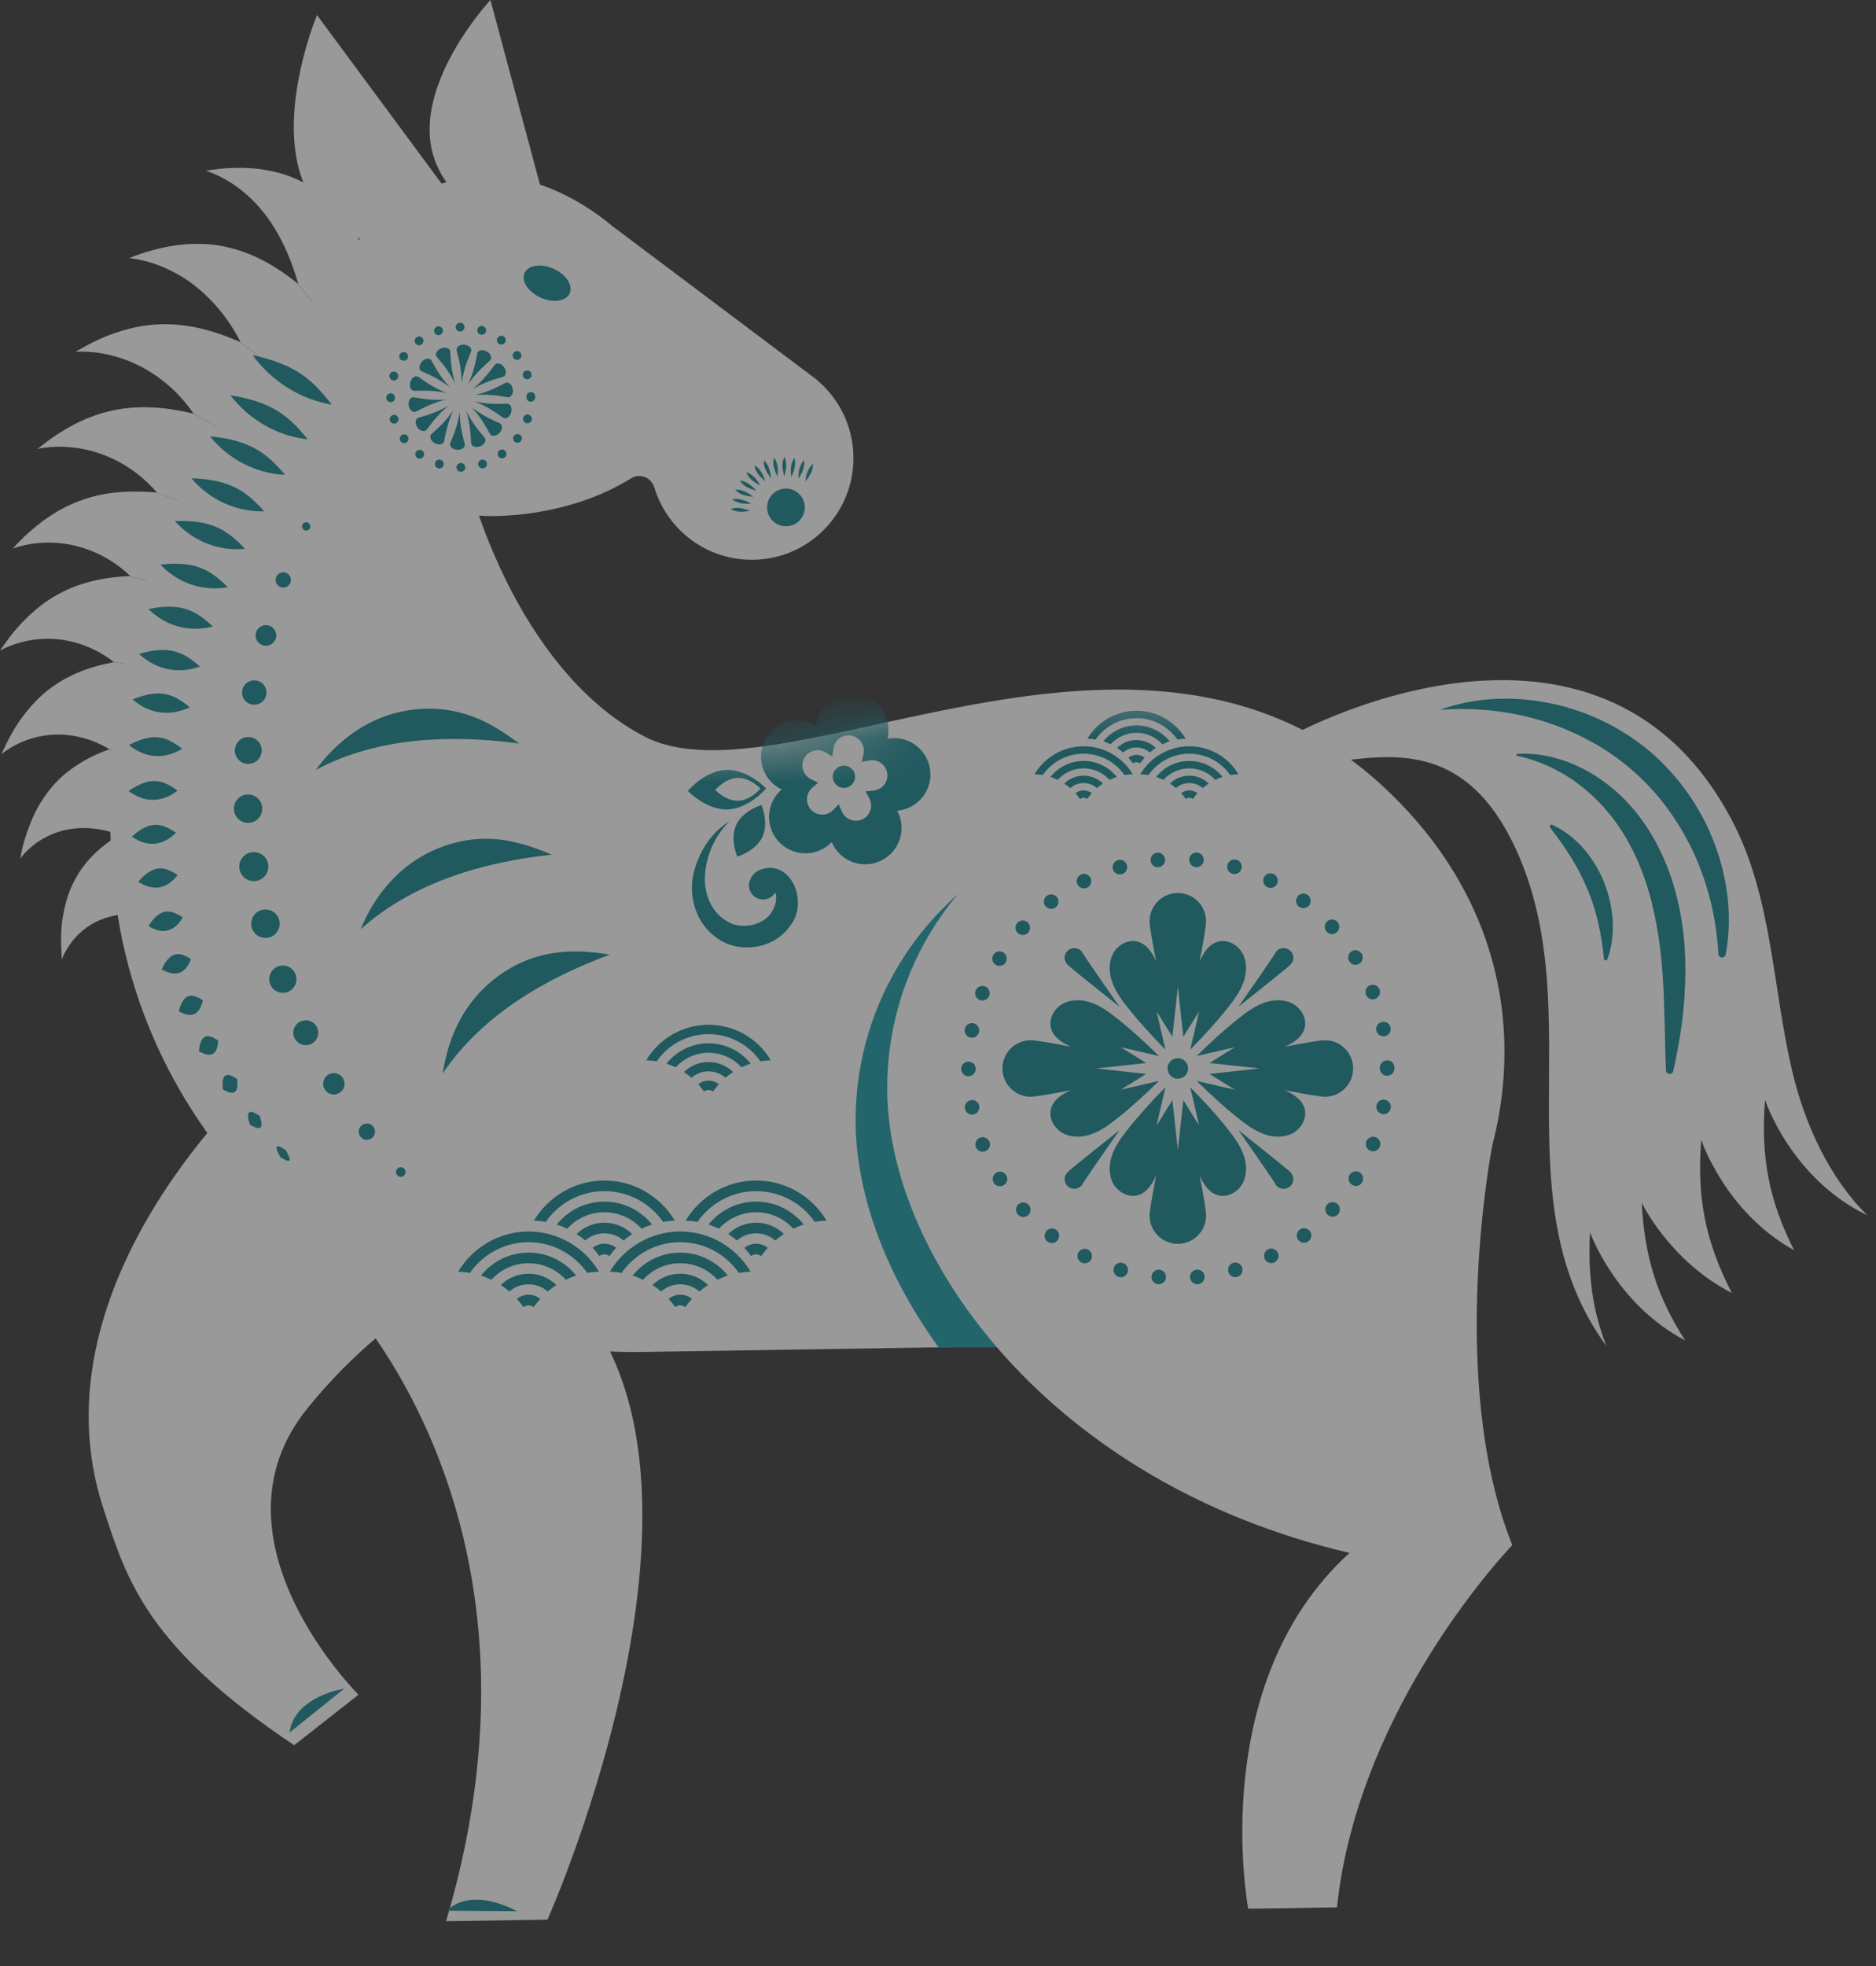 <svg width="42" height="44" viewBox="0 0 42 44" fill="none" xmlns="http://www.w3.org/2000/svg">
<rect x="0" y="0" width="42" height="44" fill="#333333" stroke="none"/>
<g opacity="0.5">
<path d="M12.523 5.747C12.523 5.747 10.111 5.013 9.686 3.427C9.261 1.843 10.98 0 10.98 0L12.523 5.748V5.747Z" fill="white"/>
<path d="M19.107 10.216C19.126 11.475 18.123 12.509 16.87 12.528C15.828 12.544 14.941 11.866 14.653 10.919C14.617 10.801 14.532 10.704 14.413 10.668H14.409C14.311 10.638 14.207 10.654 14.12 10.71C13.256 11.252 12.124 11.533 11.069 11.55C8.967 11.583 7.235 9.905 7.202 7.805C7.169 5.703 8.847 3.973 10.95 3.94C11.881 3.925 12.884 4.373 13.71 5.06L13.746 5.087L18.133 8.383L18.25 8.472C18.261 8.48 18.272 8.488 18.283 8.5C18.778 8.911 19.096 9.526 19.107 10.217V10.216Z" fill="white"/>
<path d="M18.294 8.502V8.505C18.279 8.492 18.265 8.481 18.251 8.471L18.294 8.502Z" fill="white"/>
<path d="M11.117 5.773C11.117 5.773 8.17 6.073 7.062 4.57C5.952 3.067 7.097 0.337 7.097 0.337L11.117 5.773Z" fill="white"/>
<path d="M12.754 6.566C12.673 6.745 12.382 6.786 12.104 6.661C11.823 6.534 11.663 6.289 11.744 6.11C11.825 5.931 12.116 5.889 12.396 6.016C12.674 6.142 12.835 6.388 12.754 6.566Z" fill="#0D808A"/>
<path d="M18.018 11.356C18.018 11.59 17.831 11.778 17.596 11.778C17.362 11.778 17.174 11.59 17.174 11.356C17.174 11.123 17.364 10.934 17.596 10.934C17.829 10.934 18.018 11.124 18.018 11.356Z" fill="#0D808A"/>
<path d="M32.549 27.767C32.168 28.462 31.693 29.103 31.157 29.663C31.046 29.78 30.93 29.89 30.817 30L14.389 30.257C8.293 30.352 3.088 25.765 2.535 19.694C2.532 19.651 2.527 19.609 2.524 19.567C1.985 13.054 5.209 7.223 10.281 4.041C9.608 4.463 10.01 8.127 10.109 8.942C10.428 11.596 11.919 15.189 14.433 16.485C17.545 18.091 25.523 12.584 30.945 17.582C34.293 20.667 34.24 24.737 32.549 27.767Z" fill="white"/>
<path d="M32.683 26.456C32.683 26.456 32.559 27.037 32.447 27.948C32.055 28.637 31.57 29.271 31.025 29.823C30.913 29.937 30.795 30.046 30.681 30.154H21.014C19.787 28.464 19.155 26.653 19.155 25.082C19.155 21.351 22.178 18.329 25.905 18.329C29.632 18.329 33.429 22.133 31.299 25.196C31.098 25.483 30.942 25.795 30.817 26.127C31.902 26.258 32.682 26.456 32.682 26.456H32.683Z" fill="#129AA6"/>
<path d="M33.858 34.58C33.858 34.58 30.413 38.132 29.932 42.687L27.946 42.717C27.946 42.717 26.988 37.69 30.212 34.755C30.203 34.752 30.19 34.749 30.18 34.746C23.527 33.183 19.922 28.182 19.864 24.462C19.805 20.733 22.78 17.663 26.506 17.605C30.236 17.546 34.089 21.29 32.007 24.386C31.811 24.676 31.66 24.992 31.541 25.325C32.627 25.438 33.411 25.624 33.411 25.624C33.411 25.624 32.38 30.889 33.857 34.58H33.858Z" fill="white"/>
<path d="M7.369 28.679C7.369 28.679 12.741 33.727 9.987 42.997L12.257 42.962C12.257 42.962 17.002 32.344 12.308 28.518C9.006 25.828 8.783 28.657 8.783 28.657L7.369 28.679Z" fill="white"/>
<path d="M2.655 18.695C2.209 18.972 1.877 19.292 1.657 19.729C1.539 19.949 1.465 20.195 1.414 20.483C1.355 20.773 1.361 21.095 1.384 21.474C1.384 21.474 1.502 21.129 1.818 20.854C2.129 20.573 2.65 20.378 3.292 20.484L4.098 20.064L3.945 19.683C3.898 19.555 3.861 19.419 3.817 19.289C3.771 19.159 3.747 19.017 3.71 18.882C3.672 18.748 3.652 18.604 3.626 18.464L2.656 18.695H2.655Z" fill="white"/>
<path d="M2.429 16.774C2.171 16.87 1.941 16.982 1.734 17.117C1.527 17.252 1.332 17.41 1.173 17.6C1.013 17.79 0.862 18.013 0.742 18.278C0.628 18.543 0.513 18.851 0.454 19.215C0.454 19.215 0.658 18.914 1.061 18.718C1.465 18.515 2.03 18.437 2.684 18.689L3.626 18.466C3.597 18.327 3.576 18.185 3.562 18.04C3.545 17.896 3.523 17.755 3.518 17.608C3.511 17.46 3.494 17.318 3.493 17.17L3.487 16.728L2.429 16.777L2.429 16.774Z" fill="white"/>
<path d="M2.528 14.822C1.951 14.934 1.495 15.121 1.081 15.439C0.875 15.599 0.693 15.793 0.514 16.029C0.333 16.266 0.184 16.547 0.028 16.882C0.028 16.882 0.313 16.631 0.766 16.511C1.218 16.384 1.843 16.4 2.459 16.773L3.486 16.725L3.501 16.279C3.503 16.131 3.523 15.98 3.532 15.831C3.541 15.682 3.56 15.533 3.58 15.383C3.599 15.233 3.614 15.084 3.642 14.935L2.528 14.822Z" fill="white"/>
<path d="M2.892 12.892C2.279 12.923 1.769 13.043 1.302 13.3C1.064 13.428 0.844 13.592 0.629 13.8C0.409 14.006 0.203 14.257 0 14.562C0 14.562 0.332 14.36 0.824 14.309C1.313 14.253 1.965 14.359 2.561 14.825L3.643 14.935C3.688 14.637 3.749 14.339 3.813 14.042C3.885 13.746 3.953 13.451 4.043 13.159L2.892 12.892Z" fill="white"/>
<path d="M3.488 11.021C2.854 10.969 2.3 11.014 1.788 11.208C1.271 11.4 0.779 11.735 0.281 12.28C0.281 12.28 0.651 12.127 1.17 12.145C1.693 12.159 2.354 12.352 2.925 12.899L4.042 13.159C4.122 12.866 4.225 12.579 4.322 12.293C4.427 12.007 4.536 11.725 4.656 11.449L3.488 11.021V11.021Z" fill="white"/>
<path d="M4.309 9.251C3.659 9.1 3.091 9.067 2.53 9.184C1.974 9.303 1.423 9.57 0.841 10.048C0.841 10.048 1.242 9.944 1.785 10.036C2.327 10.124 2.99 10.41 3.523 11.034L4.656 11.448C4.712 11.308 4.78 11.174 4.841 11.037C4.903 10.9 4.967 10.765 5.038 10.634C5.107 10.502 5.17 10.366 5.246 10.24L5.465 9.856L4.309 9.251Z" fill="white"/>
<path d="M5.362 7.648C4.721 7.369 4.141 7.233 3.552 7.26C3.251 7.272 2.959 7.328 2.65 7.428C2.335 7.526 2.028 7.676 1.689 7.874C1.689 7.874 2.124 7.829 2.669 8.004C3.215 8.171 3.87 8.571 4.343 9.269L5.465 9.856C5.617 9.607 5.773 9.363 5.939 9.13C6.018 9.01 6.108 8.905 6.192 8.791C6.274 8.676 6.366 8.576 6.453 8.47L5.362 7.648Z" fill="white"/>
<path d="M6.651 6.334C6.081 5.88 5.533 5.603 4.92 5.498C4.615 5.448 4.303 5.445 3.959 5.487C3.632 5.535 3.259 5.625 2.889 5.778C2.889 5.778 3.338 5.802 3.875 6.082C4.415 6.357 4.997 6.885 5.394 7.671L6.453 8.47C6.54 8.362 6.631 8.267 6.723 8.171C6.812 8.07 6.904 7.981 6.999 7.897C7.09 7.806 7.183 7.725 7.278 7.652C7.37 7.571 7.464 7.501 7.556 7.44L6.652 6.334H6.651Z" fill="white"/>
<path d="M8.033 5.217C8.226 5.891 8.086 5.404 8.129 5.553L8.128 5.551L8.126 5.547L8.123 5.539L8.115 5.523L8.099 5.493L8.067 5.432L8.002 5.314C7.958 5.236 7.911 5.161 7.864 5.089C7.768 4.945 7.666 4.81 7.556 4.686C7.332 4.432 7.087 4.242 6.798 4.088C6.502 3.928 6.19 3.837 5.816 3.784C5.458 3.741 5.039 3.745 4.607 3.823C4.607 3.823 4.724 3.855 4.899 3.939C5.073 4.022 5.306 4.162 5.542 4.373C5.778 4.583 6.009 4.862 6.203 5.2C6.397 5.537 6.558 5.93 6.68 6.366L7.557 7.44C7.649 7.369 7.74 7.316 7.83 7.266C7.919 7.205 8.006 7.172 8.09 7.132C8.175 7.082 8.253 7.075 8.33 7.039C8.368 7.02 8.404 7.022 8.439 7.013L8.491 7.001L8.516 6.994L8.529 6.99L8.535 6.988H8.538L8.54 6.986C8.429 6.598 8.789 7.855 8.291 6.116L8.033 5.217Z" fill="white"/>
<path d="M35.598 27.581C35.598 27.581 36.165 29.177 37.726 29.998C37.103 29.029 36.818 28.133 36.755 26.919C36.755 26.919 37.382 28.226 38.773 28.938C38.184 27.791 37.985 26.818 38.087 25.508C38.087 25.508 38.618 27.123 40.166 27.98C39.604 26.862 39.416 25.903 39.516 24.619C39.516 24.619 40.097 26.379 41.809 27.2C40.965 26.378 40.408 25.166 40.129 23.993C39.684 22.125 39.682 20.115 38.8 18.408C35.964 12.921 29.523 16.061 28.61 16.633C29.318 16.41 28.301 17.1 29.024 17.115C30.433 17.145 32.675 16.019 34.019 19.189C35.545 22.786 33.601 26.88 35.963 30.124C35.656 29.327 35.546 28.546 35.598 27.579V27.581Z" fill="white"/>
<path d="M5.838 24.081C5.838 24.081 0.658 28.679 2.311 33.75C2.836 35.359 3.283 36.851 6.586 39.058L8.026 37.928C8.026 37.928 4.516 34.437 6.884 31.517C8.586 29.42 10.28 28.72 10.28 28.72L5.838 24.081Z" fill="white"/>
<path d="M7.427 9.057C7.005 8.509 6.633 8.162 5.654 7.947C6.082 8.534 6.727 8.938 7.427 9.057Z" fill="#0D808A"/>
<path d="M6.888 9.832C6.474 9.319 6.107 8.998 5.158 8.846C5.58 9.397 6.208 9.756 6.888 9.832Z" fill="#0D808A"/>
<path d="M6.385 10.628C5.973 10.148 5.613 9.853 4.7 9.765C5.12 10.283 5.731 10.596 6.385 10.628Z" fill="#0D808A"/>
<path d="M5.916 11.445C5.515 11 5.163 10.732 4.284 10.704C4.7 11.19 5.289 11.457 5.916 11.445Z" fill="#0D808A"/>
<path d="M5.488 12.284C5.092 11.87 4.747 11.628 3.914 11.662C4.322 12.114 4.89 12.338 5.488 12.284Z" fill="#0D808A"/>
<path d="M5.101 13.142C4.718 12.761 4.383 12.546 3.59 12.637C3.996 13.058 4.539 13.239 5.101 13.142Z" fill="#0D808A"/>
<path d="M4.766 14.021C4.389 13.67 4.064 13.48 3.324 13.63C3.717 14.017 4.234 14.156 4.766 14.021Z" fill="#0D808A"/>
<path d="M4.477 14.917C4.292 14.756 4.128 14.637 3.917 14.581C3.709 14.526 3.452 14.531 3.114 14.636C3.503 14.993 3.99 15.092 4.478 14.917H4.477Z" fill="#0D808A"/>
<path d="M4.249 15.83C3.896 15.539 3.595 15.398 2.968 15.653C3.342 15.977 3.797 16.041 4.249 15.83Z" fill="#0D808A"/>
<path d="M4.078 16.757C3.903 16.624 3.751 16.53 3.566 16.505C3.382 16.48 3.163 16.524 2.888 16.676C3.257 16.972 3.679 17.001 4.078 16.757Z" fill="#0D808A"/>
<path d="M3.975 17.694C3.649 17.457 3.376 17.36 2.88 17.702C3.235 17.97 3.618 17.967 3.975 17.694Z" fill="#0D808A"/>
<path d="M3.941 18.637C3.625 18.423 3.367 18.349 2.951 18.723C3.295 18.963 3.641 18.936 3.941 18.637Z" fill="#0D808A"/>
<path d="M3.978 19.584C3.684 19.389 3.446 19.333 3.095 19.732C3.257 19.841 3.422 19.883 3.569 19.858C3.72 19.834 3.849 19.744 3.978 19.584Z" fill="#0D808A"/>
<path d="M4.093 20.529C3.81 20.35 3.589 20.311 3.323 20.724C3.636 20.921 3.901 20.859 4.093 20.529Z" fill="#0D808A"/>
<path d="M4.277 21.466C4.017 21.299 3.818 21.272 3.62 21.694C3.923 21.871 4.145 21.802 4.277 21.466Z" fill="#0D808A"/>
<path d="M4.543 22.385C4.295 22.23 4.115 22.213 4.002 22.63C4.283 22.794 4.464 22.722 4.543 22.385Z" fill="#0D808A"/>
<path d="M4.883 23.284C4.765 23.21 4.672 23.168 4.598 23.198C4.527 23.227 4.468 23.329 4.455 23.53C4.726 23.68 4.868 23.61 4.883 23.284Z" fill="#0D808A"/>
<path d="M5.309 24.148C5.092 24.003 4.951 23.999 4.989 24.381C5.239 24.526 5.343 24.465 5.309 24.148Z" fill="#0D808A"/>
<path d="M5.814 24.973C5.705 24.905 5.629 24.865 5.586 24.89C5.545 24.915 5.535 25.005 5.598 25.174C5.84 25.308 5.909 25.262 5.814 24.973Z" fill="#0D808A"/>
<path d="M6.402 25.746C6.207 25.601 6.105 25.597 6.281 25.901C6.391 25.971 6.461 25.993 6.482 25.971C6.501 25.949 6.471 25.88 6.403 25.745L6.402 25.746Z" fill="#0D808A"/>
<path d="M11.271 9.352C11.241 9.337 11.096 9.222 10.94 9.135C10.785 9.046 10.63 8.987 10.63 8.987C10.63 8.987 10.792 9.024 10.97 9.034C11.146 9.048 11.332 9.032 11.365 9.036C11.43 9.043 11.473 9.132 11.443 9.233C11.428 9.281 11.399 9.32 11.368 9.342C11.334 9.363 11.299 9.367 11.27 9.352H11.271Z" fill="#0D808A"/>
<path d="M10.977 9.721C10.957 9.696 10.873 9.527 10.772 9.381C10.674 9.236 10.557 9.114 10.557 9.114C10.557 9.114 10.59 9.14 10.642 9.177C10.694 9.214 10.767 9.262 10.843 9.305C10.995 9.393 11.172 9.462 11.199 9.479C11.253 9.514 11.254 9.613 11.184 9.689C11.114 9.765 11.015 9.774 10.976 9.721H10.977Z" fill="#0D808A"/>
<path d="M10.55 9.927C10.543 9.895 10.542 9.706 10.514 9.533C10.488 9.356 10.437 9.198 10.437 9.198C10.437 9.198 10.455 9.235 10.486 9.292C10.517 9.347 10.561 9.42 10.611 9.493C10.711 9.641 10.839 9.776 10.857 9.804C10.892 9.86 10.849 9.949 10.753 9.988C10.657 10.026 10.563 9.99 10.551 9.927H10.55Z" fill="#0D808A"/>
<path d="M10.078 9.926C10.086 9.896 10.166 9.725 10.216 9.555C10.268 9.386 10.291 9.219 10.291 9.219C10.291 9.219 10.291 9.386 10.32 9.562C10.347 9.735 10.403 9.916 10.407 9.948C10.414 10.012 10.337 10.076 10.234 10.067C10.131 10.06 10.062 9.989 10.078 9.926V9.926Z" fill="#0D808A"/>
<path d="M9.653 9.721C9.674 9.697 9.82 9.578 9.938 9.447C10.059 9.317 10.152 9.178 10.152 9.178C10.152 9.178 10.133 9.216 10.109 9.275C10.084 9.333 10.054 9.414 10.03 9.498C9.977 9.668 9.95 9.853 9.94 9.884C9.919 9.947 9.822 9.968 9.731 9.917C9.641 9.866 9.611 9.771 9.653 9.721Z" fill="#0D808A"/>
<path d="M9.358 9.353C9.388 9.338 9.569 9.297 9.735 9.229C9.9 9.165 10.043 9.079 10.043 9.079C10.043 9.079 9.912 9.183 9.794 9.316C9.674 9.445 9.569 9.601 9.545 9.624C9.499 9.67 9.402 9.649 9.343 9.563C9.315 9.521 9.303 9.474 9.306 9.436C9.31 9.397 9.328 9.367 9.358 9.353H9.358Z" fill="#0D808A"/>
<path d="M9.253 8.891C9.285 8.891 9.47 8.932 9.646 8.943C9.734 8.949 9.821 8.95 9.884 8.948C9.949 8.946 9.99 8.942 9.99 8.942C9.99 8.942 9.949 8.95 9.888 8.968C9.825 8.986 9.744 9.012 9.662 9.046C9.498 9.11 9.334 9.206 9.304 9.216C9.242 9.238 9.165 9.175 9.15 9.073C9.132 8.971 9.189 8.888 9.253 8.891Z" fill="#0D808A"/>
<path d="M9.358 8.43C9.388 8.445 9.533 8.56 9.69 8.647C9.844 8.736 10 8.795 10 8.795C10 8.795 9.838 8.758 9.66 8.748C9.483 8.735 9.297 8.75 9.264 8.746C9.199 8.739 9.156 8.65 9.186 8.55C9.201 8.501 9.231 8.462 9.261 8.44C9.295 8.419 9.33 8.415 9.359 8.43H9.358Z" fill="#0D808A"/>
<path d="M9.653 8.061C9.672 8.086 9.756 8.255 9.857 8.401C9.956 8.546 10.072 8.669 10.072 8.669C10.072 8.669 10.039 8.642 9.987 8.605C9.935 8.568 9.862 8.521 9.787 8.477C9.634 8.389 9.457 8.321 9.431 8.303C9.376 8.269 9.375 8.169 9.446 8.093C9.515 8.018 9.614 8.008 9.654 8.061H9.653Z" fill="#0D808A"/>
<path d="M10.078 7.856C10.085 7.887 10.086 8.077 10.114 8.249C10.141 8.426 10.192 8.585 10.192 8.585C10.192 8.585 10.173 8.547 10.142 8.491C10.112 8.435 10.068 8.362 10.017 8.289C9.917 8.142 9.789 8.006 9.772 7.978C9.736 7.923 9.78 7.834 9.876 7.795C9.972 7.756 10.065 7.792 10.077 7.856H10.078Z" fill="#0D808A"/>
<path d="M10.55 7.856C10.542 7.887 10.462 8.058 10.412 8.228C10.36 8.396 10.337 8.563 10.337 8.563C10.337 8.563 10.337 8.396 10.308 8.221C10.282 8.047 10.225 7.866 10.222 7.834C10.215 7.77 10.291 7.706 10.394 7.715C10.497 7.722 10.566 7.793 10.55 7.857V7.856Z" fill="#0D808A"/>
<path d="M10.977 8.061C10.956 8.085 10.809 8.204 10.691 8.335C10.57 8.465 10.477 8.604 10.477 8.604C10.477 8.604 10.496 8.566 10.52 8.507C10.545 8.449 10.575 8.368 10.6 8.284C10.652 8.114 10.679 7.929 10.689 7.898C10.711 7.835 10.807 7.814 10.898 7.865C10.989 7.916 11.018 8.011 10.977 8.061Z" fill="#0D808A"/>
<path d="M11.271 8.43C11.241 8.444 11.06 8.485 10.895 8.553C10.729 8.617 10.586 8.703 10.586 8.703C10.586 8.703 10.717 8.599 10.836 8.467C10.956 8.337 11.06 8.181 11.084 8.159C11.13 8.113 11.227 8.134 11.286 8.219C11.315 8.262 11.326 8.308 11.324 8.346C11.319 8.385 11.301 8.416 11.272 8.43H11.271Z" fill="#0D808A"/>
<path d="M11.377 8.891C11.344 8.891 11.159 8.849 10.983 8.839C10.896 8.833 10.808 8.832 10.745 8.834C10.681 8.835 10.639 8.84 10.639 8.84C10.639 8.84 10.68 8.831 10.741 8.813C10.804 8.796 10.885 8.769 10.967 8.736C11.131 8.671 11.296 8.575 11.325 8.566C11.387 8.544 11.465 8.606 11.48 8.708C11.497 8.811 11.44 8.893 11.377 8.891Z" fill="#0D808A"/>
<path d="M10.319 10.557C10.264 10.561 10.222 10.515 10.218 10.46C10.218 10.404 10.264 10.362 10.319 10.362C10.371 10.362 10.417 10.404 10.417 10.46C10.417 10.515 10.371 10.557 10.319 10.561V10.557ZM9.805 10.479C9.753 10.463 9.724 10.408 9.74 10.355C9.756 10.303 9.811 10.274 9.864 10.29C9.916 10.309 9.945 10.361 9.929 10.416C9.916 10.455 9.877 10.485 9.835 10.485C9.825 10.485 9.816 10.482 9.806 10.479H9.805ZM10.708 10.415C10.692 10.363 10.721 10.307 10.773 10.29C10.825 10.271 10.88 10.3 10.897 10.352C10.914 10.404 10.888 10.46 10.836 10.476C10.826 10.48 10.813 10.482 10.803 10.482C10.764 10.482 10.725 10.454 10.709 10.414L10.708 10.415ZM9.339 10.245C9.293 10.212 9.284 10.15 9.316 10.108C9.349 10.062 9.41 10.053 9.454 10.085C9.499 10.118 9.509 10.18 9.476 10.223C9.457 10.248 9.428 10.265 9.398 10.265C9.379 10.265 9.356 10.259 9.34 10.246L9.339 10.245ZM11.161 10.219C11.128 10.173 11.138 10.112 11.18 10.079C11.226 10.046 11.287 10.056 11.32 10.102C11.353 10.144 11.339 10.206 11.297 10.239C11.281 10.252 11.258 10.258 11.239 10.258C11.21 10.258 11.18 10.245 11.161 10.219ZM8.971 9.877C8.938 9.834 8.944 9.773 8.99 9.74C9.036 9.707 9.094 9.717 9.128 9.763V9.759C9.16 9.805 9.15 9.867 9.108 9.899C9.089 9.913 9.069 9.919 9.049 9.919C9.02 9.919 8.988 9.903 8.971 9.877ZM11.529 9.893C11.483 9.861 11.473 9.799 11.506 9.753C11.539 9.711 11.6 9.701 11.643 9.734C11.688 9.763 11.698 9.825 11.665 9.87C11.646 9.897 11.616 9.909 11.584 9.909C11.565 9.909 11.546 9.906 11.529 9.893ZM8.729 9.414C8.714 9.362 8.739 9.307 8.791 9.29C8.843 9.274 8.899 9.3 8.918 9.351C8.934 9.403 8.905 9.459 8.853 9.478C8.843 9.482 8.833 9.482 8.824 9.482C8.781 9.482 8.743 9.455 8.729 9.413V9.414ZM11.776 9.47C11.724 9.453 11.698 9.398 11.715 9.345C11.731 9.293 11.786 9.264 11.839 9.28C11.891 9.3 11.92 9.355 11.904 9.407C11.887 9.446 11.852 9.472 11.81 9.472C11.8 9.472 11.79 9.472 11.777 9.469L11.776 9.47ZM8.645 8.9H8.648C8.645 8.848 8.691 8.802 8.743 8.802C8.798 8.802 8.844 8.844 8.844 8.9C8.844 8.955 8.802 9.001 8.746 9.001C8.691 9.001 8.648 8.955 8.646 8.9H8.645ZM11.786 8.893V8.886V8.873C11.786 8.821 11.828 8.775 11.884 8.775C11.936 8.772 11.982 8.818 11.982 8.873V8.883V8.893C11.982 8.945 11.939 8.99 11.884 8.99C11.828 8.99 11.786 8.945 11.786 8.893ZM8.788 8.509C8.736 8.493 8.707 8.437 8.723 8.384C8.739 8.332 8.795 8.306 8.85 8.323C8.899 8.338 8.929 8.394 8.912 8.447C8.899 8.489 8.86 8.516 8.818 8.516C8.808 8.516 8.798 8.512 8.788 8.509V8.509ZM11.708 8.42C11.691 8.368 11.717 8.313 11.769 8.296C11.821 8.277 11.877 8.306 11.896 8.358C11.912 8.41 11.883 8.465 11.835 8.482C11.821 8.486 11.812 8.488 11.802 8.488C11.76 8.488 11.721 8.462 11.708 8.42V8.42ZM8.98 8.058C8.935 8.026 8.925 7.964 8.958 7.918C8.99 7.876 9.052 7.866 9.094 7.895C9.14 7.928 9.15 7.99 9.117 8.035C9.098 8.062 9.069 8.074 9.039 8.074C9.019 8.074 8.996 8.068 8.98 8.058H8.98ZM11.496 8.016V8.013C11.464 7.97 11.473 7.909 11.516 7.876C11.562 7.843 11.62 7.853 11.653 7.895C11.686 7.941 11.679 8.003 11.634 8.035C11.617 8.049 11.595 8.055 11.575 8.055C11.546 8.055 11.516 8.039 11.496 8.016ZM9.304 7.688C9.271 7.642 9.281 7.58 9.323 7.551C9.369 7.518 9.431 7.525 9.463 7.57C9.496 7.613 9.486 7.674 9.44 7.707C9.424 7.72 9.404 7.726 9.381 7.726C9.352 7.726 9.322 7.713 9.303 7.688H9.304ZM11.167 7.694C11.121 7.661 11.111 7.599 11.144 7.554C11.177 7.511 11.238 7.502 11.28 7.531C11.326 7.563 11.336 7.625 11.303 7.671C11.287 7.697 11.255 7.71 11.225 7.71C11.206 7.71 11.183 7.703 11.166 7.694H11.167ZM9.723 7.433C9.707 7.381 9.733 7.325 9.785 7.309C9.837 7.289 9.892 7.318 9.912 7.37C9.928 7.422 9.898 7.478 9.846 7.495C9.837 7.498 9.827 7.501 9.817 7.501C9.775 7.501 9.736 7.474 9.723 7.432V7.433ZM10.756 7.488C10.704 7.472 10.675 7.417 10.691 7.364C10.707 7.312 10.762 7.283 10.815 7.299C10.867 7.315 10.896 7.37 10.88 7.423C10.867 7.466 10.829 7.492 10.786 7.492C10.777 7.492 10.767 7.492 10.757 7.488H10.756ZM10.202 7.322C10.202 7.266 10.245 7.224 10.3 7.224C10.355 7.221 10.398 7.266 10.398 7.318C10.401 7.374 10.355 7.42 10.3 7.42C10.248 7.42 10.202 7.377 10.202 7.322Z" fill="#0D808A"/>
<path d="M27.82 21.34C27.717 21.147 27.485 21.017 27.274 21.073C27.068 21.126 26.944 21.319 26.856 21.518C26.941 21.082 27.002 20.728 27.002 20.619C27.002 20.27 26.72 19.986 26.37 19.986C26.02 19.986 25.737 20.269 25.737 20.619C25.737 20.728 25.799 21.082 25.884 21.518C25.796 21.319 25.671 21.126 25.466 21.073C25.255 21.017 25.023 21.147 24.92 21.34C24.817 21.533 24.826 21.771 24.899 21.977C24.972 22.183 25.102 22.364 25.238 22.536C25.502 22.871 25.792 23.187 26.092 23.491C26.013 23.165 25.894 22.634 25.894 22.634C25.894 22.634 26.067 22.909 26.225 23.167C26.233 23.18 26.24 23.192 26.247 23.203C26.261 23.083 26.274 22.954 26.288 22.827C26.329 22.442 26.37 22.085 26.37 22.085C26.37 22.085 26.41 22.443 26.452 22.827C26.466 22.954 26.479 23.083 26.492 23.203C26.5 23.191 26.507 23.18 26.514 23.167C26.673 22.909 26.846 22.634 26.846 22.634C26.846 22.634 26.727 23.165 26.647 23.491C26.948 23.186 27.238 22.871 27.502 22.536C27.637 22.364 27.768 22.183 27.841 21.977C27.914 21.771 27.923 21.533 27.82 21.34Z" fill="#0D808A"/>
<path d="M27.82 26.483C27.717 26.676 27.485 26.807 27.274 26.751C27.068 26.697 26.944 26.505 26.856 26.305C26.941 26.741 27.002 27.096 27.002 27.205C27.002 27.554 26.72 27.837 26.37 27.837C26.02 27.837 25.737 27.555 25.737 27.205C25.737 27.096 25.799 26.741 25.884 26.305C25.796 26.505 25.671 26.697 25.466 26.751C25.255 26.807 25.023 26.676 24.92 26.483C24.817 26.29 24.826 26.053 24.899 25.846C24.972 25.64 25.102 25.46 25.238 25.288C25.502 24.952 25.792 24.637 26.092 24.333C26.013 24.659 25.894 25.189 25.894 25.189C25.894 25.189 26.067 24.915 26.225 24.656C26.233 24.644 26.24 24.632 26.247 24.62C26.261 24.741 26.274 24.87 26.288 24.996C26.329 25.381 26.37 25.739 26.37 25.739C26.37 25.739 26.41 25.381 26.452 24.996C26.466 24.87 26.479 24.741 26.492 24.62C26.5 24.633 26.507 24.644 26.514 24.656C26.673 24.915 26.846 25.189 26.846 25.189C26.846 25.189 26.727 24.659 26.647 24.333C26.948 24.638 27.238 24.952 27.502 25.288C27.637 25.46 27.768 25.64 27.841 25.846C27.914 26.053 27.923 26.29 27.82 26.483Z" fill="#0D808A"/>
<path d="M28.94 25.362C29.133 25.259 29.264 25.028 29.208 24.816C29.154 24.611 28.961 24.487 28.762 24.399C29.198 24.483 29.552 24.545 29.662 24.545C30.011 24.545 30.294 24.262 30.294 23.912C30.294 23.563 30.011 23.28 29.662 23.28C29.552 23.28 29.198 23.342 28.762 23.426C28.961 23.338 29.154 23.213 29.208 23.009C29.264 22.797 29.133 22.566 28.94 22.462C28.747 22.359 28.509 22.368 28.303 22.441C28.097 22.514 27.917 22.645 27.745 22.78C27.409 23.045 27.094 23.334 26.79 23.635C27.116 23.556 27.646 23.437 27.646 23.437C27.646 23.437 27.371 23.609 27.113 23.768C27.101 23.776 27.089 23.783 27.077 23.79C27.198 23.803 27.326 23.816 27.453 23.831C27.838 23.872 28.196 23.912 28.196 23.912C28.196 23.912 27.837 23.952 27.453 23.994C27.326 24.008 27.198 24.022 27.077 24.035C27.09 24.043 27.101 24.05 27.113 24.057C27.371 24.215 27.646 24.388 27.646 24.388C27.646 24.388 27.116 24.269 26.79 24.19C27.095 24.49 27.409 24.78 27.745 25.044C27.917 25.18 28.097 25.31 28.303 25.383C28.509 25.457 28.747 25.465 28.94 25.362Z" fill="#0D808A"/>
<path d="M23.797 25.362C23.604 25.259 23.474 25.028 23.529 24.816C23.583 24.611 23.776 24.487 23.975 24.399C23.539 24.483 23.185 24.545 23.075 24.545C22.726 24.545 22.443 24.262 22.443 23.912C22.443 23.563 22.726 23.28 23.075 23.28C23.185 23.28 23.539 23.342 23.975 23.426C23.776 23.338 23.583 23.213 23.529 23.009C23.474 22.797 23.604 22.566 23.797 22.462C23.99 22.359 24.228 22.368 24.435 22.441C24.642 22.514 24.821 22.645 24.993 22.78C25.329 23.045 25.644 23.334 25.948 23.635C25.622 23.556 25.092 23.437 25.092 23.437C25.092 23.437 25.367 23.609 25.625 23.768C25.637 23.776 25.649 23.783 25.661 23.79C25.54 23.803 25.412 23.816 25.285 23.831C24.9 23.872 24.542 23.912 24.542 23.912C24.542 23.912 24.901 23.952 25.285 23.994C25.412 24.008 25.54 24.022 25.661 24.035C25.648 24.043 25.637 24.05 25.625 24.057C25.367 24.215 25.092 24.388 25.092 24.388C25.092 24.388 25.622 24.269 25.948 24.19C25.643 24.49 25.329 24.78 24.993 25.044C24.821 25.18 24.641 25.31 24.435 25.383C24.229 25.457 23.991 25.465 23.797 25.362Z" fill="#0D808A"/>
<path d="M26.599 23.912C26.599 24.038 26.496 24.142 26.369 24.142C26.242 24.142 26.139 24.038 26.139 23.912C26.139 23.785 26.242 23.682 26.369 23.682C26.496 23.682 26.599 23.785 26.599 23.912Z" fill="#0D808A"/>
<path d="M28.945 21.505C28.931 21.536 28.907 21.573 28.889 21.591L28.87 21.609L28.831 21.642L28.757 21.704L28.61 21.824L28.316 22.061L27.726 22.531L28.157 21.913L28.37 21.602L28.475 21.448L28.526 21.371L28.549 21.335L28.56 21.317C28.552 21.324 28.536 21.348 28.532 21.366C28.57 21.253 28.694 21.191 28.807 21.229C28.921 21.267 28.983 21.39 28.945 21.504V21.505Z" fill="#0D808A"/>
<path d="M23.845 21.505C23.858 21.536 23.883 21.573 23.901 21.591L23.92 21.609L23.959 21.642L24.033 21.704L24.18 21.824L24.474 22.061L25.064 22.531L24.633 21.913L24.42 21.602L24.315 21.448L24.264 21.371L24.241 21.335L24.23 21.317C24.238 21.324 24.254 21.348 24.258 21.366C24.22 21.253 24.096 21.191 23.983 21.229C23.869 21.267 23.808 21.39 23.845 21.504V21.505Z" fill="#0D808A"/>
<path d="M23.845 26.319C23.858 26.288 23.883 26.251 23.901 26.233L23.92 26.215L23.959 26.181L24.033 26.12L24.18 26L24.474 25.763L25.064 25.293L24.633 25.911L24.42 26.221L24.315 26.376L24.264 26.453L24.241 26.489L24.23 26.506C24.238 26.5 24.254 26.476 24.258 26.457C24.22 26.571 24.096 26.633 23.983 26.595C23.869 26.557 23.808 26.433 23.845 26.32V26.319Z" fill="#0D808A"/>
<path d="M28.945 26.319C28.931 26.288 28.907 26.251 28.889 26.233L28.87 26.215L28.831 26.181L28.757 26.12L28.61 26L28.316 25.763L27.726 25.293L28.157 25.911L28.37 26.221L28.475 26.376L28.526 26.453L28.549 26.489L28.56 26.506C28.552 26.5 28.536 26.476 28.532 26.457C28.57 26.571 28.694 26.633 28.807 26.595C28.921 26.557 28.983 26.433 28.945 26.32V26.319Z" fill="#0D808A"/>
<path d="M25.927 28.741C25.839 28.732 25.77 28.653 25.781 28.565C25.787 28.474 25.869 28.408 25.957 28.415C26.047 28.425 26.113 28.503 26.103 28.594C26.097 28.679 26.025 28.741 25.944 28.741H25.927ZM26.643 28.591C26.633 28.503 26.702 28.425 26.79 28.415C26.881 28.405 26.959 28.474 26.969 28.561C26.975 28.653 26.91 28.731 26.822 28.741H26.806C26.721 28.741 26.649 28.676 26.643 28.591ZM25.047 28.578C24.962 28.555 24.91 28.464 24.936 28.377C24.959 28.292 25.049 28.24 25.135 28.265C25.223 28.288 25.271 28.379 25.248 28.465C25.229 28.539 25.164 28.585 25.092 28.585C25.075 28.585 25.063 28.582 25.046 28.579L25.047 28.578ZM27.5 28.465C27.474 28.377 27.523 28.288 27.611 28.263C27.696 28.236 27.787 28.289 27.813 28.374C27.836 28.462 27.787 28.553 27.699 28.576C27.686 28.579 27.67 28.582 27.653 28.582C27.585 28.582 27.519 28.536 27.5 28.465ZM24.213 28.256C24.132 28.217 24.099 28.119 24.138 28.037C24.18 27.959 24.278 27.924 24.356 27.966C24.437 28.005 24.47 28.102 24.431 28.184C24.402 28.24 24.343 28.273 24.285 28.273C24.262 28.273 24.235 28.269 24.213 28.256H24.213ZM28.315 28.177C28.276 28.099 28.309 28.001 28.39 27.959C28.468 27.92 28.566 27.953 28.608 28.034C28.647 28.115 28.614 28.21 28.533 28.252C28.51 28.262 28.488 28.268 28.462 28.268C28.403 28.268 28.345 28.235 28.315 28.177ZM23.451 27.786C23.379 27.731 23.366 27.63 23.422 27.558C23.474 27.487 23.578 27.47 23.65 27.526C23.721 27.581 23.734 27.682 23.679 27.754C23.65 27.796 23.6 27.819 23.548 27.819C23.516 27.819 23.48 27.809 23.451 27.786ZM29.064 27.747C29.012 27.676 29.026 27.575 29.097 27.519C29.168 27.464 29.273 27.481 29.325 27.552C29.381 27.623 29.364 27.725 29.296 27.78C29.264 27.803 29.231 27.813 29.195 27.813C29.146 27.813 29.097 27.79 29.064 27.747ZM22.789 27.184C22.731 27.119 22.734 27.015 22.799 26.952C22.867 26.894 22.968 26.897 23.03 26.965C23.092 27.03 23.086 27.132 23.021 27.194C22.988 27.223 22.949 27.236 22.91 27.236C22.867 27.236 22.822 27.22 22.789 27.184ZM29.723 27.187C29.657 27.126 29.654 27.024 29.713 26.956C29.774 26.89 29.876 26.887 29.945 26.946C30.01 27.008 30.016 27.112 29.954 27.178C29.922 27.214 29.879 27.23 29.834 27.23C29.795 27.23 29.755 27.216 29.723 27.187ZM22.248 26.474C22.203 26.395 22.225 26.294 22.3 26.249C22.379 26.2 22.48 26.223 22.525 26.301C22.574 26.376 22.551 26.477 22.473 26.523C22.447 26.543 22.417 26.549 22.388 26.549C22.333 26.549 22.281 26.523 22.248 26.475V26.474ZM30.27 26.516C30.191 26.468 30.168 26.369 30.218 26.291C30.263 26.217 30.364 26.19 30.442 26.239C30.517 26.288 30.54 26.387 30.494 26.464C30.462 26.513 30.41 26.543 30.354 26.543C30.325 26.543 30.295 26.533 30.27 26.516ZM21.848 25.672C21.815 25.588 21.857 25.492 21.942 25.461C22.026 25.428 22.121 25.471 22.154 25.555C22.187 25.636 22.144 25.731 22.06 25.764C22.04 25.773 22.021 25.777 22.001 25.777C21.936 25.777 21.874 25.738 21.848 25.673V25.672ZM30.683 25.757C30.599 25.724 30.557 25.63 30.589 25.545C30.622 25.461 30.716 25.419 30.802 25.451C30.883 25.484 30.926 25.578 30.892 25.663C30.866 25.728 30.804 25.766 30.739 25.766C30.72 25.766 30.7 25.763 30.683 25.757ZM21.603 24.812C21.586 24.724 21.645 24.64 21.733 24.623C21.821 24.604 21.906 24.662 21.922 24.75C21.938 24.841 21.88 24.926 21.792 24.942C21.782 24.942 21.773 24.945 21.763 24.945C21.688 24.945 21.616 24.89 21.604 24.812L21.603 24.812ZM30.947 24.932C30.859 24.916 30.801 24.831 30.817 24.743C30.832 24.651 30.918 24.596 31.006 24.613C31.094 24.628 31.152 24.714 31.136 24.802C31.123 24.88 31.052 24.936 30.977 24.936C30.967 24.936 30.957 24.936 30.948 24.932H30.947ZM21.518 23.923C21.518 23.832 21.593 23.76 21.681 23.76C21.772 23.756 21.844 23.831 21.844 23.923C21.844 24.011 21.773 24.086 21.681 24.086C21.593 24.086 21.518 24.011 21.518 23.923ZM30.892 23.913V23.903V23.894C30.892 23.802 30.964 23.731 31.055 23.731C31.146 23.727 31.218 23.802 31.218 23.894V23.903V23.913C31.218 24.001 31.147 24.076 31.055 24.076C30.967 24.076 30.892 24.001 30.892 23.913ZM21.73 23.223C21.642 23.206 21.584 23.119 21.6 23.03C21.616 22.942 21.701 22.884 21.789 22.9C21.877 22.917 21.936 23.001 21.92 23.09C21.907 23.168 21.839 23.223 21.76 23.223H21.731L21.73 23.223ZM30.814 23.062C30.794 22.974 30.853 22.89 30.941 22.873C31.032 22.853 31.117 22.912 31.133 23C31.149 23.088 31.09 23.172 31.002 23.192H30.973C30.895 23.192 30.826 23.14 30.814 23.061V23.062ZM21.936 22.381C21.851 22.349 21.809 22.254 21.841 22.17C21.874 22.085 21.968 22.043 22.053 22.076C22.134 22.108 22.177 22.202 22.147 22.287C22.12 22.352 22.059 22.391 21.994 22.391C21.974 22.391 21.955 22.387 21.935 22.381H21.936ZM30.582 22.261C30.55 22.176 30.588 22.082 30.674 22.049C30.758 22.017 30.853 22.059 30.885 22.14C30.918 22.224 30.875 22.32 30.794 22.352C30.775 22.362 30.756 22.365 30.733 22.365C30.668 22.365 30.606 22.327 30.583 22.261L30.582 22.261ZM22.293 21.593C22.215 21.544 22.192 21.446 22.238 21.368C22.286 21.293 22.385 21.267 22.462 21.316C22.537 21.362 22.564 21.463 22.514 21.538C22.485 21.59 22.43 21.617 22.378 21.617C22.349 21.617 22.319 21.61 22.293 21.594V21.593ZM30.208 21.515C30.159 21.44 30.181 21.338 30.26 21.29C30.335 21.244 30.436 21.267 30.482 21.342H30.485C30.531 21.42 30.508 21.521 30.433 21.566C30.404 21.582 30.375 21.593 30.345 21.593C30.29 21.593 30.238 21.564 30.209 21.515H30.208ZM22.789 20.883C22.72 20.824 22.718 20.72 22.776 20.655C22.838 20.586 22.939 20.583 23.008 20.642C23.073 20.703 23.079 20.805 23.017 20.873C22.985 20.909 22.942 20.925 22.897 20.925C22.858 20.925 22.818 20.912 22.789 20.883ZM29.703 20.854C29.641 20.785 29.644 20.685 29.709 20.622C29.778 20.561 29.878 20.563 29.941 20.632C30.003 20.697 29.996 20.801 29.931 20.863C29.902 20.89 29.86 20.906 29.82 20.906C29.778 20.906 29.732 20.886 29.703 20.854ZM23.405 20.277C23.349 20.206 23.363 20.104 23.434 20.049C23.505 19.993 23.61 20.01 23.666 20.081C23.718 20.153 23.704 20.254 23.633 20.309C23.604 20.332 23.568 20.342 23.535 20.342C23.487 20.342 23.437 20.319 23.405 20.277ZM29.08 20.293C29.009 20.237 28.996 20.133 29.051 20.064C29.103 19.99 29.208 19.977 29.279 20.032C29.351 20.084 29.364 20.189 29.312 20.26C29.279 20.302 29.231 20.325 29.182 20.325C29.145 20.325 29.11 20.312 29.08 20.293ZM24.122 19.794C24.083 19.713 24.116 19.614 24.193 19.576C24.274 19.533 24.373 19.566 24.415 19.647C24.454 19.728 24.421 19.827 24.34 19.866C24.317 19.879 24.292 19.882 24.269 19.882C24.211 19.882 24.152 19.85 24.123 19.794H24.122ZM28.37 19.853C28.292 19.814 28.259 19.717 28.299 19.635C28.338 19.556 28.436 19.521 28.517 19.563C28.596 19.602 28.631 19.7 28.589 19.782C28.562 19.837 28.504 19.872 28.445 19.872C28.419 19.872 28.396 19.866 28.37 19.853ZM24.916 19.452C24.89 19.364 24.943 19.273 25.027 19.251C25.116 19.224 25.204 19.273 25.229 19.362C25.256 19.446 25.203 19.538 25.118 19.563C25.102 19.567 25.089 19.57 25.072 19.57C25.001 19.57 24.936 19.524 24.916 19.452H24.916ZM27.592 19.556C27.507 19.53 27.455 19.439 27.481 19.355C27.504 19.267 27.594 19.218 27.68 19.241C27.768 19.267 27.82 19.355 27.794 19.443C27.775 19.514 27.71 19.56 27.637 19.56C27.622 19.56 27.608 19.56 27.592 19.556ZM25.76 19.26C25.751 19.172 25.816 19.094 25.907 19.084C25.995 19.074 26.076 19.143 26.084 19.231C26.093 19.319 26.028 19.4 25.936 19.407C25.936 19.407 25.927 19.411 25.921 19.411C25.84 19.411 25.767 19.346 25.761 19.261L25.76 19.26ZM26.773 19.407C26.683 19.397 26.616 19.318 26.624 19.227C26.63 19.139 26.712 19.074 26.8 19.081C26.891 19.09 26.956 19.169 26.95 19.257C26.94 19.341 26.871 19.407 26.787 19.407H26.773Z" fill="#0D808A"/>
<path d="M6.855 11.874C6.804 11.874 6.762 11.833 6.762 11.781C6.762 11.729 6.803 11.688 6.855 11.688C6.907 11.688 6.948 11.729 6.948 11.781C6.948 11.833 6.907 11.874 6.855 11.874Z" fill="#0D808A"/>
<path d="M6.342 13.15C6.248 13.15 6.171 13.073 6.171 12.979C6.171 12.885 6.248 12.808 6.342 12.808C6.437 12.808 6.513 12.885 6.513 12.979C6.513 13.073 6.437 13.15 6.342 13.15Z" fill="#0D808A"/>
<path d="M5.954 14.453C5.826 14.453 5.722 14.349 5.722 14.222C5.722 14.094 5.826 13.99 5.954 13.99C6.081 13.99 6.185 14.094 6.185 14.222C6.185 14.349 6.081 14.453 5.954 14.453Z" fill="#0D808A"/>
<path d="M5.692 15.772C5.542 15.772 5.419 15.65 5.419 15.499C5.419 15.348 5.542 15.226 5.692 15.226C5.843 15.226 5.965 15.348 5.965 15.499C5.965 15.65 5.843 15.772 5.692 15.772Z" fill="#0D808A"/>
<path d="M5.558 17.096C5.725 17.096 5.86 16.961 5.86 16.795C5.86 16.629 5.725 16.494 5.558 16.494C5.392 16.494 5.257 16.629 5.257 16.795C5.257 16.961 5.392 17.096 5.558 17.096Z" fill="#0D808A"/>
<path d="M5.554 18.416C5.379 18.416 5.236 18.274 5.236 18.098C5.236 17.923 5.379 17.78 5.554 17.78C5.729 17.78 5.872 17.923 5.872 18.098C5.872 18.274 5.729 18.416 5.554 18.416Z" fill="#0D808A"/>
<path d="M5.682 19.72C5.503 19.72 5.357 19.575 5.357 19.395C5.357 19.215 5.503 19.07 5.682 19.07C5.862 19.07 6.007 19.215 6.007 19.395C6.007 19.575 5.862 19.72 5.682 19.72Z" fill="#0D808A"/>
<path d="M5.943 20.991C5.767 20.991 5.624 20.849 5.624 20.672C5.624 20.496 5.767 20.354 5.943 20.354C6.119 20.354 6.262 20.496 6.262 20.672C6.262 20.849 6.119 20.991 5.943 20.991Z" fill="#0D808A"/>
<path d="M6.333 22.219C6.164 22.219 6.028 22.082 6.028 21.914C6.028 21.746 6.164 21.609 6.333 21.609C6.501 21.609 6.637 21.746 6.637 21.914C6.637 22.082 6.501 22.219 6.333 22.219Z" fill="#0D808A"/>
<path d="M6.845 23.391C6.999 23.391 7.124 23.267 7.124 23.113C7.124 22.959 6.999 22.835 6.845 22.835C6.692 22.835 6.567 22.959 6.567 23.113C6.567 23.267 6.692 23.391 6.845 23.391Z" fill="#0D808A"/>
<path d="M7.474 24.495C7.342 24.495 7.235 24.387 7.235 24.255C7.235 24.123 7.342 24.016 7.474 24.016C7.606 24.016 7.714 24.123 7.714 24.255C7.714 24.387 7.606 24.495 7.474 24.495Z" fill="#0D808A"/>
<path d="M8.213 25.51C8.113 25.51 8.031 25.429 8.031 25.328C8.031 25.227 8.112 25.145 8.213 25.145C8.315 25.145 8.396 25.227 8.396 25.328C8.396 25.429 8.315 25.51 8.213 25.51Z" fill="#0D808A"/>
<path d="M8.973 26.338C8.913 26.338 8.865 26.29 8.865 26.23C8.865 26.172 8.913 26.123 8.973 26.123C9.032 26.123 9.08 26.172 9.08 26.23C9.08 26.29 9.032 26.338 8.973 26.338Z" fill="#0D808A"/>
<path d="M11.622 16.639C11.214 16.34 10.787 16.053 10.203 15.925C9.653 15.801 9.025 15.854 8.468 16.088C7.923 16.319 7.437 16.727 7.069 17.232C7.769 16.854 8.557 16.655 9.331 16.578C10.107 16.502 10.885 16.541 11.622 16.64V16.639Z" fill="#0D808A"/>
<path d="M12.35 19.128C12.123 19.028 11.88 18.938 11.621 18.873C11.369 18.806 11.098 18.765 10.804 18.773C10.234 18.787 9.639 18.992 9.16 19.352C8.679 19.712 8.308 20.222 8.075 20.798C9.269 19.722 10.887 19.284 12.349 19.128L12.35 19.128Z" fill="#0D808A"/>
<path d="M13.653 21.364C13.166 21.284 12.631 21.247 12.07 21.397C11.524 21.546 10.995 21.889 10.614 22.355C10.226 22.824 10.01 23.397 9.91 24.026C10.815 22.682 12.272 21.877 13.653 21.364H13.653Z" fill="#0D808A"/>
<path d="M13.531 26.658C12.988 26.658 12.508 26.93 12.219 27.345C12.132 27.33 12.044 27.321 11.954 27.318C12.276 26.782 12.862 26.42 13.531 26.42C14.2 26.42 14.786 26.781 15.108 27.318C15.018 27.321 14.93 27.33 14.844 27.345C14.554 26.93 14.074 26.658 13.531 26.658Z" fill="#0D808A"/>
<path d="M13.531 27.13C13.201 27.13 12.905 27.273 12.698 27.499C12.623 27.463 12.546 27.43 12.465 27.405C12.716 27.093 13.1 26.892 13.531 26.892C13.962 26.892 14.346 27.093 14.597 27.405C14.517 27.43 14.439 27.463 14.364 27.499C14.158 27.273 13.861 27.13 13.531 27.13Z" fill="#0D808A"/>
<path d="M13.531 27.602C13.366 27.602 13.217 27.662 13.101 27.763C13.04 27.71 12.976 27.661 12.908 27.617C13.069 27.461 13.289 27.364 13.531 27.364C13.773 27.364 13.993 27.461 14.154 27.617C14.086 27.661 14.022 27.71 13.961 27.763C13.846 27.663 13.696 27.602 13.531 27.602Z" fill="#0D808A"/>
<path d="M13.531 28.072C13.488 28.072 13.449 28.087 13.418 28.112C13.373 28.047 13.322 27.986 13.27 27.927C13.342 27.87 13.432 27.834 13.531 27.834C13.631 27.834 13.72 27.87 13.793 27.927C13.74 27.986 13.69 28.047 13.645 28.112C13.613 28.087 13.574 28.072 13.531 28.072Z" fill="#0D808A"/>
<path d="M16.928 26.658C16.384 26.658 15.905 26.93 15.615 27.345C15.529 27.33 15.441 27.321 15.351 27.318C15.672 26.782 16.258 26.42 16.928 26.42C17.597 26.42 18.183 26.781 18.505 27.318C18.415 27.321 18.327 27.33 18.24 27.345C17.951 26.93 17.47 26.658 16.928 26.658Z" fill="#0D808A"/>
<path d="M16.928 27.13C16.597 27.13 16.302 27.273 16.095 27.499C16.02 27.463 15.942 27.43 15.862 27.405C16.113 27.093 16.497 26.892 16.928 26.892C17.358 26.892 17.743 27.093 17.994 27.405C17.913 27.43 17.836 27.463 17.761 27.499C17.554 27.273 17.258 27.13 16.928 27.13Z" fill="#0D808A"/>
<path d="M16.928 27.602C16.763 27.602 16.613 27.662 16.498 27.763C16.437 27.71 16.373 27.661 16.305 27.617C16.466 27.461 16.686 27.364 16.928 27.364C17.17 27.364 17.389 27.461 17.551 27.617C17.483 27.661 17.418 27.71 17.358 27.763C17.242 27.663 17.093 27.602 16.928 27.602Z" fill="#0D808A"/>
<path d="M16.928 28.072C16.885 28.072 16.846 28.087 16.814 28.112C16.769 28.047 16.719 27.986 16.666 27.927C16.738 27.87 16.828 27.834 16.928 27.834C17.027 27.834 17.117 27.87 17.189 27.927C17.137 27.986 17.086 28.047 17.041 28.112C17.01 28.087 16.971 28.072 16.928 28.072Z" fill="#0D808A"/>
<path d="M11.834 27.8C11.29 27.8 10.811 28.073 10.521 28.487C10.435 28.472 10.347 28.464 10.257 28.461C10.578 27.924 11.164 27.562 11.834 27.562C12.503 27.562 13.089 27.924 13.41 28.461C13.321 28.464 13.232 28.472 13.146 28.487C12.856 28.073 12.376 27.8 11.834 27.8Z" fill="#0D808A"/>
<path d="M11.834 28.271C11.503 28.271 11.207 28.414 11 28.641C10.925 28.605 10.848 28.572 10.768 28.546C11.019 28.235 11.403 28.034 11.834 28.034C12.264 28.034 12.648 28.235 12.899 28.546C12.819 28.572 12.742 28.605 12.667 28.641C12.46 28.414 12.164 28.271 11.834 28.271Z" fill="#0D808A"/>
<path d="M11.834 28.743C11.669 28.743 11.519 28.804 11.404 28.904C11.343 28.851 11.279 28.803 11.211 28.759C11.372 28.603 11.591 28.506 11.834 28.506C12.076 28.506 12.295 28.603 12.456 28.759C12.389 28.803 12.324 28.851 12.264 28.904C12.148 28.805 11.998 28.743 11.834 28.743Z" fill="#0D808A"/>
<path d="M11.834 29.214C11.79 29.214 11.752 29.229 11.72 29.254C11.675 29.188 11.625 29.128 11.572 29.069C11.644 29.011 11.734 28.976 11.834 28.976C11.933 28.976 12.023 29.011 12.095 29.069C12.042 29.128 11.992 29.188 11.947 29.254C11.915 29.229 11.877 29.214 11.834 29.214Z" fill="#0D808A"/>
<path d="M15.229 27.8C14.686 27.8 14.207 28.073 13.917 28.487C13.831 28.472 13.742 28.464 13.653 28.461C13.974 27.924 14.56 27.562 15.229 27.562C15.899 27.562 16.485 27.924 16.806 28.461C16.716 28.464 16.628 28.472 16.542 28.487C16.252 28.073 15.772 27.8 15.229 27.8Z" fill="#0D808A"/>
<path d="M15.229 28.271C14.899 28.271 14.603 28.414 14.396 28.641C14.321 28.605 14.244 28.572 14.164 28.546C14.415 28.235 14.799 28.034 15.229 28.034C15.66 28.034 16.044 28.235 16.295 28.546C16.215 28.572 16.137 28.605 16.063 28.641C15.856 28.414 15.56 28.271 15.229 28.271Z" fill="#0D808A"/>
<path d="M15.229 28.743C15.065 28.743 14.915 28.804 14.8 28.904C14.739 28.851 14.674 28.803 14.607 28.759C14.768 28.603 14.987 28.506 15.229 28.506C15.472 28.506 15.691 28.603 15.852 28.759C15.784 28.803 15.72 28.851 15.659 28.904C15.544 28.805 15.394 28.743 15.229 28.743Z" fill="#0D808A"/>
<path d="M15.229 29.214C15.186 29.214 15.148 29.229 15.116 29.254C15.071 29.188 15.021 29.128 14.968 29.069C15.04 29.011 15.13 28.976 15.229 28.976C15.329 28.976 15.419 29.011 15.491 29.069C15.438 29.128 15.388 29.188 15.343 29.254C15.311 29.229 15.273 29.214 15.229 29.214Z" fill="#0D808A"/>
<path d="M15.863 23.144C15.383 23.144 14.958 23.384 14.702 23.752C14.625 23.739 14.548 23.731 14.468 23.729C14.753 23.254 15.271 22.934 15.863 22.934C16.455 22.934 16.974 23.254 17.257 23.729C17.178 23.731 17.099 23.739 17.024 23.752C16.767 23.385 16.343 23.144 15.863 23.144Z" fill="#0D808A"/>
<path d="M15.863 23.561C15.571 23.561 15.309 23.688 15.126 23.887C15.06 23.856 14.992 23.827 14.921 23.804C15.143 23.528 15.482 23.35 15.864 23.35C16.245 23.35 16.584 23.527 16.806 23.804C16.735 23.827 16.667 23.855 16.601 23.887C16.419 23.688 16.156 23.561 15.865 23.561H15.863Z" fill="#0D808A"/>
<path d="M15.863 23.977C15.717 23.977 15.585 24.031 15.482 24.12C15.429 24.073 15.371 24.03 15.312 23.992C15.455 23.853 15.649 23.768 15.863 23.768C16.077 23.768 16.271 23.853 16.413 23.992C16.354 24.03 16.297 24.073 16.243 24.12C16.141 24.032 16.008 23.977 15.863 23.977Z" fill="#0D808A"/>
<path d="M15.863 24.394C15.825 24.394 15.79 24.407 15.762 24.429C15.723 24.372 15.679 24.317 15.632 24.266C15.696 24.216 15.775 24.184 15.863 24.184C15.95 24.184 16.03 24.216 16.093 24.266C16.047 24.318 16.003 24.372 15.963 24.429C15.935 24.407 15.901 24.394 15.863 24.394Z" fill="#0D808A"/>
<mask id="mask0_2_1343" style="mask-type:luminance" maskUnits="userSpaceOnUse" x="2" y="4" width="32" height="27">
<path d="M32.549 27.767C32.168 28.462 31.693 29.103 31.157 29.663C31.046 29.78 30.93 29.89 30.817 30L14.389 30.257C8.293 30.352 3.088 25.765 2.535 19.694C2.532 19.651 2.527 19.609 2.524 19.567C1.985 13.054 5.209 7.223 10.281 4.041C9.608 4.463 10.01 8.127 10.109 8.942C10.428 11.596 11.919 15.189 14.433 16.485C17.545 18.091 25.523 12.584 30.945 17.582C34.293 20.667 34.24 24.737 32.549 27.767Z" fill="white"/>
</mask>
<g mask="url(#mask0_2_1343)">
<path d="M18.508 15.767C18.374 15.9 18.297 16.066 18.273 16.239C18.042 16.099 17.747 16.078 17.488 16.207C17.085 16.408 16.922 16.898 17.124 17.299C17.208 17.468 17.343 17.593 17.5 17.668C17.297 17.845 17.184 18.119 17.227 18.405C17.294 18.85 17.709 19.156 18.154 19.088C18.34 19.061 18.501 18.971 18.621 18.845C18.726 19.094 18.951 19.285 19.236 19.332C19.68 19.405 20.1 19.106 20.173 18.663C20.204 18.477 20.168 18.296 20.086 18.143C20.354 18.12 20.605 17.964 20.739 17.708C20.946 17.309 20.79 16.817 20.391 16.61C20.225 16.523 20.041 16.501 19.87 16.532C19.931 16.27 19.861 15.982 19.657 15.776C19.342 15.456 18.826 15.452 18.506 15.767H18.508ZM19.242 16.561C19.318 16.639 19.353 16.75 19.335 16.857C19.334 16.864 19.332 16.871 19.331 16.878L19.291 17.05L19.465 17.018C19.54 17.004 19.616 17.016 19.683 17.051C19.815 17.12 19.887 17.264 19.863 17.41C19.857 17.445 19.845 17.48 19.829 17.512C19.776 17.616 19.672 17.684 19.554 17.694L19.379 17.71L19.463 17.865C19.499 17.932 19.511 18.008 19.499 18.083C19.484 18.173 19.435 18.252 19.361 18.305C19.286 18.358 19.195 18.379 19.105 18.364C18.989 18.345 18.892 18.268 18.846 18.16L18.777 17.998L18.656 18.125C18.603 18.181 18.535 18.216 18.459 18.228C18.273 18.256 18.098 18.127 18.07 17.941C18.065 17.905 18.065 17.869 18.07 17.834C18.083 17.756 18.124 17.683 18.184 17.631L18.317 17.516L18.158 17.439C18.089 17.406 18.034 17.352 18.001 17.284C17.968 17.219 17.956 17.147 17.969 17.076C17.986 16.968 18.055 16.875 18.153 16.825C18.258 16.773 18.381 16.778 18.483 16.839L18.634 16.929L18.658 16.754L18.659 16.744C18.672 16.671 18.705 16.607 18.756 16.556C18.822 16.491 18.908 16.457 18.999 16.457C19.09 16.457 19.176 16.494 19.24 16.559L19.242 16.561Z" fill="#0D808A"/>
<path d="M18.934 17.138C19.07 17.16 19.163 17.289 19.14 17.425C19.117 17.561 18.988 17.653 18.852 17.63C18.717 17.608 18.624 17.479 18.647 17.343C18.67 17.207 18.799 17.115 18.935 17.138H18.934Z" fill="#0D808A"/>
<path d="M16.262 17.231C15.778 17.246 15.4 17.701 15.4 17.701C15.4 17.701 15.806 18.13 16.29 18.115C16.774 18.099 17.151 17.645 17.151 17.645C17.151 17.645 16.745 17.215 16.262 17.231ZM17.026 17.648C17.026 17.648 16.807 17.912 16.527 17.921C16.247 17.93 16.012 17.68 16.012 17.68C16.012 17.68 16.231 17.417 16.511 17.408C16.791 17.399 17.026 17.648 17.026 17.648L17.026 17.648Z" fill="#0D808A"/>
<path d="M16.485 18.457C16.635 18.138 17.047 18.016 17.047 18.016C17.047 18.016 17.218 18.411 17.068 18.731C16.918 19.05 16.506 19.171 16.506 19.171C16.506 19.171 16.336 18.776 16.485 18.458V18.457Z" fill="#0D808A"/>
<path d="M15.782 19.585C15.833 18.839 16.295 18.419 16.336 18.377C16.288 18.411 15.728 18.714 15.527 19.551C15.423 19.971 15.527 20.603 16.01 20.962C16.492 21.351 17.293 21.266 17.674 20.741C18.084 20.255 17.78 19.402 17.223 19.424C16.991 19.433 16.829 19.553 16.78 19.732C16.734 19.901 16.833 20.074 17.003 20.12C17.144 20.158 17.289 20.093 17.358 19.971C17.394 20.09 17.384 20.258 17.26 20.436C17.069 20.716 16.581 20.82 16.264 20.611C15.906 20.4 15.756 19.97 15.783 19.587L15.782 19.585Z" fill="#0D808A"/>
<path d="M25.443 16.072C25.064 16.072 24.73 16.262 24.528 16.551C24.468 16.54 24.406 16.534 24.344 16.532C24.567 16.158 24.976 15.906 25.444 15.906C25.912 15.906 26.32 16.158 26.544 16.532C26.482 16.534 26.42 16.54 26.36 16.551C26.158 16.262 25.824 16.072 25.445 16.072H25.443Z" fill="#0D808A"/>
<path d="M25.443 16.4C25.213 16.4 25.006 16.5 24.863 16.658C24.811 16.632 24.757 16.61 24.701 16.591C24.876 16.374 25.144 16.234 25.444 16.234C25.744 16.234 26.012 16.374 26.187 16.591C26.131 16.609 26.077 16.632 26.025 16.658C25.881 16.5 25.675 16.4 25.445 16.4H25.443Z" fill="#0D808A"/>
<path d="M25.443 16.729C25.328 16.729 25.224 16.771 25.143 16.84C25.101 16.803 25.056 16.77 25.009 16.739C25.122 16.63 25.274 16.563 25.443 16.563C25.612 16.563 25.765 16.631 25.877 16.739C25.831 16.77 25.786 16.804 25.742 16.84C25.662 16.771 25.558 16.729 25.443 16.729Z" fill="#0D808A"/>
<path d="M25.443 17.057C25.413 17.057 25.386 17.068 25.364 17.086C25.332 17.041 25.298 16.997 25.261 16.957C25.311 16.917 25.374 16.893 25.443 16.893C25.512 16.893 25.575 16.917 25.625 16.957C25.588 16.997 25.554 17.041 25.522 17.086C25.5 17.069 25.473 17.057 25.443 17.057Z" fill="#0D808A"/>
<path d="M24.259 16.868C23.88 16.868 23.546 17.058 23.344 17.347C23.284 17.336 23.222 17.33 23.16 17.328C23.384 16.954 23.792 16.702 24.26 16.702C24.728 16.702 25.136 16.954 25.36 17.328C25.298 17.33 25.236 17.336 25.176 17.347C24.974 17.058 24.64 16.868 24.261 16.868H24.259Z" fill="#0D808A"/>
<path d="M24.259 17.196C24.029 17.196 23.822 17.296 23.679 17.453C23.627 17.428 23.573 17.406 23.517 17.387C23.692 17.17 23.96 17.03 24.26 17.03C24.56 17.03 24.828 17.17 25.003 17.387C24.947 17.405 24.893 17.428 24.841 17.453C24.697 17.296 24.491 17.196 24.261 17.196H24.259Z" fill="#0D808A"/>
<path d="M24.259 17.525C24.145 17.525 24.04 17.567 23.96 17.637C23.917 17.6 23.872 17.567 23.825 17.536C23.938 17.427 24.09 17.36 24.259 17.36C24.428 17.36 24.581 17.427 24.694 17.536C24.647 17.567 24.602 17.601 24.559 17.637C24.479 17.567 24.374 17.525 24.259 17.525Z" fill="#0D808A"/>
<path d="M24.259 17.853C24.229 17.853 24.202 17.864 24.18 17.882C24.148 17.837 24.114 17.794 24.077 17.753C24.127 17.713 24.191 17.689 24.259 17.689C24.328 17.689 24.391 17.713 24.442 17.753C24.405 17.794 24.37 17.837 24.338 17.882C24.317 17.865 24.289 17.853 24.259 17.853Z" fill="#0D808A"/>
<path d="M26.627 16.868C26.248 16.868 25.913 17.058 25.712 17.347C25.652 17.336 25.59 17.33 25.528 17.328C25.751 16.954 26.16 16.702 26.628 16.702C27.096 16.702 27.503 16.954 27.727 17.328C27.665 17.33 27.603 17.336 27.543 17.347C27.341 17.058 27.007 16.868 26.628 16.868H26.627Z" fill="#0D808A"/>
<path d="M26.627 17.196C26.397 17.196 26.19 17.296 26.046 17.453C25.994 17.428 25.939 17.406 25.884 17.387C26.059 17.17 26.327 17.03 26.627 17.03C26.927 17.03 27.195 17.17 27.369 17.387C27.313 17.405 27.259 17.428 27.207 17.453C27.063 17.296 26.857 17.196 26.627 17.196Z" fill="#0D808A"/>
<path d="M26.627 17.525C26.512 17.525 26.408 17.567 26.328 17.637C26.285 17.6 26.24 17.567 26.193 17.536C26.305 17.427 26.458 17.36 26.627 17.36C26.796 17.36 26.949 17.427 27.061 17.536C27.015 17.567 26.97 17.601 26.927 17.637C26.846 17.567 26.741 17.525 26.627 17.525Z" fill="#0D808A"/>
<path d="M26.627 17.853C26.597 17.853 26.57 17.864 26.548 17.882C26.516 17.837 26.482 17.794 26.445 17.753C26.495 17.713 26.558 17.689 26.627 17.689C26.696 17.689 26.759 17.713 26.809 17.753C26.772 17.794 26.738 17.837 26.706 17.882C26.684 17.865 26.657 17.853 26.627 17.853Z" fill="#0D808A"/>
</g>
<path d="M32.229 15.889C32.996 15.609 33.859 15.568 34.68 15.734C35.505 15.896 36.293 16.274 36.947 16.825C37.595 17.382 38.096 18.102 38.39 18.895C38.688 19.684 38.788 20.55 38.634 21.364C38.626 21.409 38.583 21.438 38.538 21.429C38.5 21.422 38.474 21.389 38.471 21.352C38.429 20.555 38.241 19.79 37.92 19.09C37.595 18.394 37.142 17.76 36.569 17.261C36.001 16.756 35.312 16.384 34.574 16.148C33.834 15.915 33.04 15.825 32.229 15.888V15.889Z" fill="#0D808A"/>
<path d="M33.967 16.871C34.717 16.825 35.481 17.134 36.075 17.623C36.681 18.113 37.109 18.799 37.371 19.52C37.636 20.244 37.738 21.012 37.732 21.763C37.728 22.515 37.624 23.251 37.46 23.972C37.45 24.016 37.406 24.044 37.361 24.034C37.325 24.025 37.299 23.993 37.298 23.957C37.267 23.22 37.273 22.492 37.221 21.779C37.169 21.068 37.058 20.369 36.835 19.709C36.613 19.05 36.272 18.436 35.787 17.941C35.302 17.446 34.683 17.067 33.964 16.915C33.952 16.913 33.944 16.901 33.946 16.889C33.948 16.879 33.957 16.872 33.967 16.871Z" fill="#0D808A"/>
<path d="M34.754 18.461C35.288 18.705 35.69 19.196 35.91 19.742C36.128 20.289 36.185 20.917 35.988 21.466C35.98 21.488 35.956 21.499 35.935 21.492C35.919 21.486 35.909 21.471 35.908 21.456C35.856 20.895 35.744 20.381 35.538 19.895C35.334 19.407 35.053 18.968 34.705 18.524C34.691 18.506 34.693 18.48 34.711 18.465C34.723 18.455 34.741 18.453 34.754 18.46V18.461Z" fill="#0D808A"/>
<path d="M16.354 11.392C16.487 11.46 16.586 11.47 16.787 11.432C16.654 11.376 16.493 11.341 16.354 11.392Z" fill="#0D808A"/>
<path d="M16.39 11.175C16.514 11.261 16.611 11.281 16.813 11.27C16.692 11.2 16.537 11.142 16.39 11.175Z" fill="#0D808A"/>
<path d="M16.458 10.96C16.564 11.066 16.656 11.095 16.863 11.118C16.752 11.03 16.609 10.947 16.458 10.96Z" fill="#0D808A"/>
<path d="M16.564 10.756C16.649 10.88 16.738 10.924 16.934 10.983C16.838 10.876 16.714 10.767 16.564 10.756Z" fill="#0D808A"/>
<path d="M16.707 10.569C16.767 10.71 16.847 10.77 17.024 10.865C16.952 10.745 16.853 10.61 16.707 10.569Z" fill="#0D808A"/>
<path d="M16.89 10.415C16.915 10.563 16.982 10.637 17.137 10.773C17.091 10.639 17.025 10.487 16.89 10.415Z" fill="#0D808A"/>
<path d="M17.101 10.303C17.096 10.457 17.144 10.544 17.264 10.706C17.248 10.565 17.216 10.401 17.101 10.303Z" fill="#0D808A"/>
<path d="M17.329 10.241C17.293 10.386 17.319 10.481 17.407 10.668C17.422 10.527 17.42 10.363 17.329 10.241Z" fill="#0D808A"/>
<path d="M17.56 10.224C17.5 10.361 17.507 10.46 17.559 10.658C17.601 10.521 17.627 10.357 17.56 10.224Z" fill="#0D808A"/>
<path d="M17.786 10.245C17.706 10.373 17.693 10.471 17.715 10.673C17.779 10.545 17.828 10.387 17.786 10.245Z" fill="#0D808A"/>
<path d="M18.002 10.297C17.906 10.414 17.878 10.508 17.874 10.712C17.956 10.596 18.022 10.446 18.002 10.297Z" fill="#0D808A"/>
<path d="M18.204 10.377C18.098 10.479 18.057 10.568 18.029 10.774C18.125 10.668 18.207 10.525 18.204 10.377Z" fill="#0D808A"/>
<path d="M6.482 38.775L7.707 37.791C7.707 37.791 6.587 37.962 6.482 38.775Z" fill="#0D808A"/>
<path d="M10 42.762L11.57 42.774C11.57 42.774 10.595 42.199 10 42.762Z" fill="#0D808A"/>
</g>
</svg>
